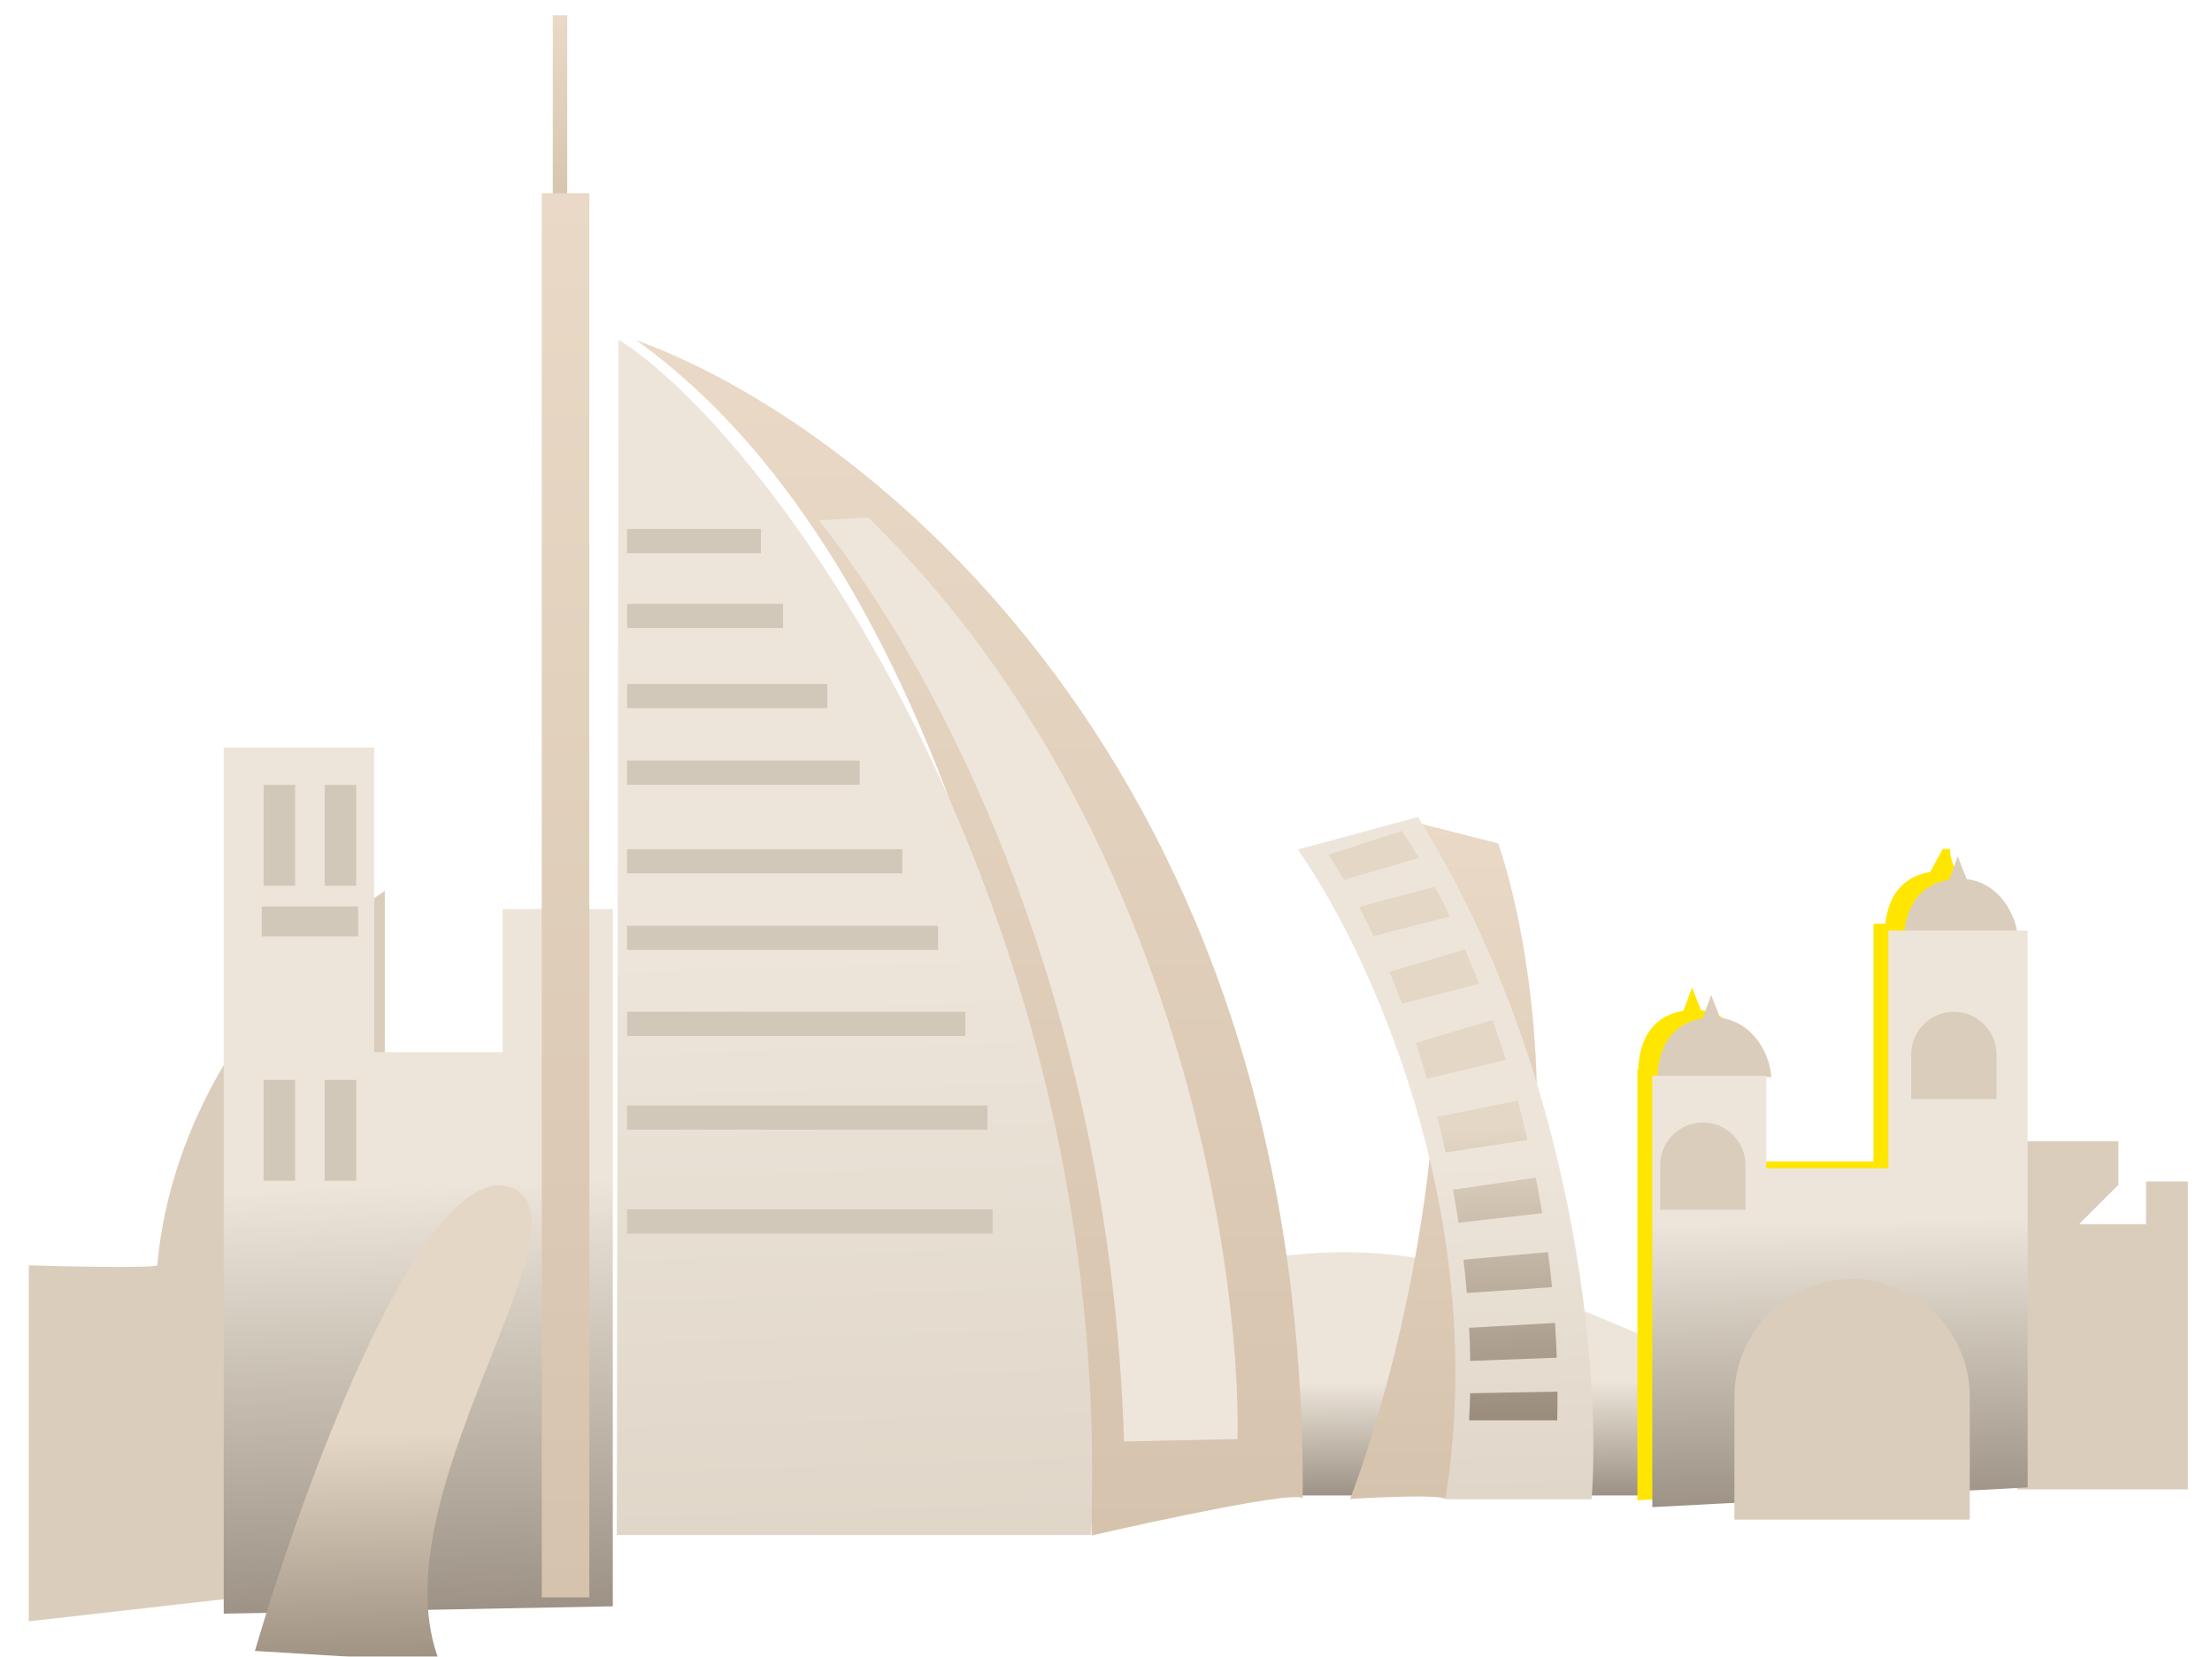 <svg width="538" height="403" viewBox="0 0 538 403" fill="none" xmlns="http://www.w3.org/2000/svg">
<g filter="url(#filter0_d_246_15153)">
<path d="M93.597 216.732V384.57L7 394.391V307.793C16.82 308.091 36.818 308.507 38.246 307.793C42.532 260.655 76.933 227.445 93.597 216.732Z" fill="#DBCDBC"/>
</g>
<g filter="url(#filter1_dd_246_15153)">
<path d="M57.292 179.236V389.927L151.925 388.142V218.518H125.142V253.335H93.895V179.236H57.292Z" fill="url(#paint0_linear_246_15153)"/>
</g>
<g filter="url(#filter2_i_246_15153)">
<path d="M123.547 287.588C102.306 277.24 72.489 358.163 60.235 399.917C74.985 400.825 104.621 402.64 105.166 402.64C89.508 363.155 141.928 297.8 123.547 287.588Z" fill="url(#paint1_linear_246_15153)"/>
</g>
<g filter="url(#filter3_i_246_15153)">
<path d="M63.827 190.932H71.499V215.463H63.827V190.932Z" fill="#D2C8BA"/>
</g>
<g filter="url(#filter4_i_246_15153)">
<path d="M63.827 262.691H71.499V287.222H63.827V262.691Z" fill="#D2C8BA"/>
</g>
<g filter="url(#filter5_i_246_15153)">
<path d="M78.689 190.932H86.361V215.463H78.689V190.932Z" fill="#D2C8BA"/>
</g>
<g filter="url(#filter6_i_246_15153)">
<path d="M78.689 262.691H86.361V287.222H78.689V262.691Z" fill="#D2C8BA"/>
</g>
<g filter="url(#filter7_i_246_15153)">
<rect x="63.384" y="220.507" width="23.454" height="7.271" fill="#D2C8BA"/>
</g>
<g filter="url(#filter8_dd_246_15153)">
<path d="M517.102 274.842H491.458L492.475 359.509H533.995V284.611H523.818V294.991H507.536L517.102 285.425V274.842Z" fill="#DBCDBC"/>
</g>
<g filter="url(#filter9_d_246_15153)">
<path d="M411.209 333.738C360.023 312.497 339.553 300.174 292.088 310.147L292.088 365.823H416.673L411.209 333.738Z" fill="url(#paint2_linear_246_15153)"/>
</g>
<path fill-rule="evenodd" clip-rule="evenodd" d="M485.575 224.679C484.798 223.254 483.299 221.528 481.641 219.62C478.217 215.677 474.117 210.957 474.316 206.5L472.493 206.5L469.456 212.112C461.31 213.495 459.037 219.877 458.566 224.679H455.673V282.508H425.96V260.147C426.073 260.155 426.137 260.164 426.147 260.174C426.147 256.202 422.753 246.855 413.703 245.728L411.537 240.17L409.469 245.851C400.376 247.395 398.6 255.167 398.481 260.018H398.248V364.94L489.54 360.146V224.679H485.575Z" fill="#FFE600"/>
<g filter="url(#filter10_d_246_15153)">
<path d="M488.921 226.435C488.741 226.255 470.4 226.36 461.252 226.435C461.337 221.595 463.053 213.672 472.243 212.112L474.311 206.431L476.477 211.989C485.527 213.117 488.921 222.463 488.921 226.435Z" fill="#DBCDBC"/>
</g>
<g filter="url(#filter11_d_246_15153)">
<path d="M428.934 260.175C428.754 259.995 410.413 260.099 401.265 260.174C401.349 255.335 403.065 247.412 412.255 245.852L414.324 240.171L416.49 245.728C425.54 246.856 428.934 256.203 428.934 260.175Z" fill="#DBCDBC"/>
</g>
<g filter="url(#filter12_d_246_15153)">
<path d="M401.036 260.019V364.941L492.329 360.146V224.68H458.462V282.509H428.749V260.019H401.036Z" fill="url(#paint3_linear_246_15153)"/>
</g>
<g filter="url(#filter13_ii_246_15153)">
<path d="M421.842 334.191C421.842 318.384 434.656 305.57 450.463 305.57C466.27 305.57 479.084 318.384 479.084 334.191V364.072H421.842V334.191Z" fill="#DBCDBC"/>
</g>
<g filter="url(#filter14_ii_246_15153)">
<path d="M464.837 250.923C464.837 245.193 469.482 240.548 475.212 240.548C480.942 240.548 485.587 245.193 485.587 250.923V261.755H464.837V250.923Z" fill="#DBCDBC"/>
</g>
<g filter="url(#filter15_ii_246_15153)">
<path d="M403.798 277.861C403.798 272.131 408.443 267.486 414.173 267.486C419.903 267.486 424.548 272.131 424.548 277.861V288.692H403.798V277.861Z" fill="#DBCDBC"/>
</g>
<g filter="url(#filter16_d_246_15153)">
<path d="M307.558 360.811C308.584 182.291 199.901 98.577 145.431 79.035C229.132 138.836 254.192 297.788 256.259 369.789C272.931 365.941 306.532 358.759 307.558 360.811Z" fill="url(#paint4_linear_246_15153)"/>
</g>
<g filter="url(#filter17_d_246_15153)">
<path d="M260.886 370.022C266.705 217.081 182.826 102.395 145.983 79.27L145.557 370.022H260.886Z" fill="url(#paint5_linear_246_15153)"/>
</g>
<g filter="url(#filter18_d_246_15153)">
<path d="M271.537 349.711C268.112 240.398 225.578 160.974 197.335 125.654C198.662 125.534 209.303 124.945 209.303 124.945C283.074 196.809 299.927 304.34 299.132 349.123L271.537 349.711Z" fill="#EEE6DB"/>
</g>
<g filter="url(#filter19_dd_246_15153)">
<rect x="137.232" width="3.513" height="48.007" fill="url(#paint6_linear_246_15153)"/>
</g>
<g filter="url(#filter20_dd_246_15153)">
<rect x="134.556" y="43.279" width="11.565" height="341.572" fill="url(#paint7_linear_246_15153)"/>
</g>
<g filter="url(#filter21_i_246_15153)">
<rect x="151.859" y="146.897" width="37.948" height="5.886" fill="#D2C8BA"/>
</g>
<g filter="url(#filter22_i_246_15153)">
<rect x="151.859" y="128.668" width="32.562" height="5.886" fill="#D2C8BA"/>
</g>
<g filter="url(#filter23_i_246_15153)">
<rect x="151.859" y="166.37" width="48.719" height="5.886" fill="#D2C8BA"/>
</g>
<g filter="url(#filter24_i_246_15153)">
<rect x="151.859" y="185.014" width="56.591" height="5.886" fill="#D2C8BA"/>
</g>
<g filter="url(#filter25_i_246_15153)">
<rect x="151.859" y="206.557" width="66.949" height="5.886" fill="#D2C8BA"/>
</g>
<g filter="url(#filter26_i_246_15153)">
<rect x="151.859" y="225.202" width="75.65" height="5.886" fill="#D2C8BA"/>
</g>
<g filter="url(#filter27_i_246_15153)">
<rect x="151.859" y="246.118" width="82.279" height="5.886" fill="#D2C8BA"/>
</g>
<g filter="url(#filter28_i_246_15153)">
<rect x="151.859" y="268.905" width="87.664" height="5.886" fill="#D2C8BA"/>
</g>
<g filter="url(#filter29_i_246_15153)">
<rect x="151.859" y="294.177" width="88.908" height="5.886" fill="#D2C8BA"/>
</g>
<g filter="url(#filter30_dd_246_15153)">
<path d="M363.48 199.581L342.043 194.146C358.804 251.814 339.289 328.111 327.437 359.051C334.687 358.598 349.459 357.964 350.547 359.051C383.535 298.15 372.914 227.362 363.48 199.581Z" fill="url(#paint8_linear_246_15153)"/>
</g>
<g filter="url(#filter31_dd_246_15153)">
<path d="M348.941 359.504C360.204 289.558 329.681 224.952 313.012 201.393C315.458 200.862 342.273 193.531 342.273 193.531C381.395 256.363 386.73 330.36 384.507 359.504C372.899 359.504 349.534 359.504 348.941 359.504Z" fill="url(#paint9_linear_246_15153)"/>
</g>
<g filter="url(#filter32_i_246_15153)">
<path fill-rule="evenodd" clip-rule="evenodd" d="M322.668 206.983L340.481 201.201C341.721 203.006 343.122 205.202 344.637 207.768L326.444 213.093C325.208 210.979 323.949 208.941 322.668 206.983ZM330.092 219.686C331.298 221.985 332.476 224.356 333.624 226.792L352.171 221.984C350.929 219.397 349.708 216.98 348.524 214.74L330.092 219.686ZM355.85 230.042L337.471 235.472C338.526 238.003 339.549 240.59 340.537 243.226L359.29 238.364C358.149 235.46 356.998 232.684 355.85 230.042ZM362.567 247.161L343.891 252.778C344.828 255.628 345.724 258.524 346.576 261.458L365.798 256.902C364.752 253.538 363.671 250.289 362.567 247.161ZM368.672 266.783L349.094 270.755C349.815 273.617 350.493 276.506 351.127 279.418L371.08 276.338C370.318 273.073 369.513 269.887 368.672 266.783ZM373.064 285.534L352.937 288.474C353.423 291.139 353.871 293.817 354.278 296.504L374.636 294.175C374.151 291.244 373.625 288.363 373.064 285.534ZM376.039 303.65L355.482 305.491C355.796 308.188 356.068 310.888 356.295 313.589L377.017 312.18C376.732 309.297 376.405 306.453 376.039 303.65ZM377.738 320.879L356.862 322.061C356.995 324.751 357.081 327.437 357.12 330.113L378.172 329.34C378.07 326.488 377.925 323.667 377.738 320.879ZM378.341 337.594L357.094 337.981C357.047 340.187 356.965 342.384 356.848 344.569H378.288C378.336 342.226 378.353 339.901 378.341 337.594Z" fill="url(#paint10_linear_246_15153)"/>
</g>
<defs>
<filter id="filter0_d_246_15153" x="0.498" y="210.229" width="99.602" height="190.664" filterUnits="userSpaceOnUse" color-interpolation-filters="sRGB">
<feFlood flood-opacity="0" result="BackgroundImageFix"/>
<feColorMatrix in="SourceAlpha" type="matrix" values="0 0 0 0 0 0 0 0 0 0 0 0 0 0 0 0 0 0 127 0" result="hardAlpha"/>
<feOffset/>
<feGaussianBlur stdDeviation="3.251"/>
<feComposite in2="hardAlpha" operator="out"/>
<feColorMatrix type="matrix" values="0 0 0 0 0 0 0 0 0 0 0 0 0 0 0 0 0 0 0.45 0"/>
<feBlend mode="normal" in2="BackgroundImageFix" result="effect1_dropShadow_246_15153"/>
<feBlend mode="normal" in="SourceGraphic" in2="effect1_dropShadow_246_15153" result="shape"/>
</filter>
<filter id="filter1_dd_246_15153" x="53.576" y="178.121" width="102.064" height="219.237" filterUnits="userSpaceOnUse" color-interpolation-filters="sRGB">
<feFlood flood-opacity="0" result="BackgroundImageFix"/>
<feColorMatrix in="SourceAlpha" type="matrix" values="0 0 0 0 0 0 0 0 0 0 0 0 0 0 0 0 0 0 127 0" result="hardAlpha"/>
<feOffset dx="-2.88" dy="-1.115"/>
<feComposite in2="hardAlpha" operator="out"/>
<feColorMatrix type="matrix" values="0 0 0 0 0.992 0 0 0 0 1 0 0 0 0 0.549 0 0 0 1 0"/>
<feBlend mode="normal" in2="BackgroundImageFix" result="effect1_dropShadow_246_15153"/>
<feColorMatrix in="SourceAlpha" type="matrix" values="0 0 0 0 0 0 0 0 0 0 0 0 0 0 0 0 0 0 127 0" result="hardAlpha"/>
<feOffset dy="3.716"/>
<feGaussianBlur stdDeviation="1.858"/>
<feComposite in2="hardAlpha" operator="out"/>
<feColorMatrix type="matrix" values="0 0 0 0 0 0 0 0 0 0 0 0 0 0 0 0 0 0 0.25 0"/>
<feBlend mode="normal" in2="effect1_dropShadow_246_15153" result="effect2_dropShadow_246_15153"/>
<feBlend mode="normal" in="SourceGraphic" in2="effect2_dropShadow_246_15153" result="shape"/>
</filter>
<filter id="filter2_i_246_15153" x="60.235" y="286.683" width="68.112" height="116.794" filterUnits="userSpaceOnUse" color-interpolation-filters="sRGB">
<feFlood flood-opacity="0" result="BackgroundImageFix"/>
<feBlend mode="normal" in="SourceGraphic" in2="BackgroundImageFix" result="shape"/>
<feColorMatrix in="SourceAlpha" type="matrix" values="0 0 0 0 0 0 0 0 0 0 0 0 0 0 0 0 0 0 127 0" result="hardAlpha"/>
<feOffset dx="1.765" dy="1.674"/>
<feGaussianBlur stdDeviation="0.419"/>
<feComposite in2="hardAlpha" operator="arithmetic" k2="-1" k3="1"/>
<feColorMatrix type="matrix" values="0 0 0 0 0 0 0 0 0 0 0 0 0 0 0 0 0 0 0.35 0"/>
<feBlend mode="normal" in2="shape" result="effect1_innerShadow_246_15153"/>
</filter>
<filter id="filter3_i_246_15153" x="63.827" y="190.932" width="7.951" height="24.531" filterUnits="userSpaceOnUse" color-interpolation-filters="sRGB">
<feFlood flood-opacity="0" result="BackgroundImageFix"/>
<feBlend mode="normal" in="SourceGraphic" in2="BackgroundImageFix" result="shape"/>
<feColorMatrix in="SourceAlpha" type="matrix" values="0 0 0 0 0 0 0 0 0 0 0 0 0 0 0 0 0 0 127 0" result="hardAlpha"/>
<feOffset dx="0.279"/>
<feGaussianBlur stdDeviation="0.464"/>
<feComposite in2="hardAlpha" operator="arithmetic" k2="-1" k3="1"/>
<feColorMatrix type="matrix" values="0 0 0 0 0 0 0 0 0 0 0 0 0 0 0 0 0 0 0.63 0"/>
<feBlend mode="normal" in2="shape" result="effect1_innerShadow_246_15153"/>
</filter>
<filter id="filter4_i_246_15153" x="63.827" y="262.691" width="7.951" height="24.531" filterUnits="userSpaceOnUse" color-interpolation-filters="sRGB">
<feFlood flood-opacity="0" result="BackgroundImageFix"/>
<feBlend mode="normal" in="SourceGraphic" in2="BackgroundImageFix" result="shape"/>
<feColorMatrix in="SourceAlpha" type="matrix" values="0 0 0 0 0 0 0 0 0 0 0 0 0 0 0 0 0 0 127 0" result="hardAlpha"/>
<feOffset dx="0.279"/>
<feGaussianBlur stdDeviation="0.464"/>
<feComposite in2="hardAlpha" operator="arithmetic" k2="-1" k3="1"/>
<feColorMatrix type="matrix" values="0 0 0 0 0 0 0 0 0 0 0 0 0 0 0 0 0 0 0.63 0"/>
<feBlend mode="normal" in2="shape" result="effect1_innerShadow_246_15153"/>
</filter>
<filter id="filter5_i_246_15153" x="78.689" y="190.932" width="7.951" height="24.531" filterUnits="userSpaceOnUse" color-interpolation-filters="sRGB">
<feFlood flood-opacity="0" result="BackgroundImageFix"/>
<feBlend mode="normal" in="SourceGraphic" in2="BackgroundImageFix" result="shape"/>
<feColorMatrix in="SourceAlpha" type="matrix" values="0 0 0 0 0 0 0 0 0 0 0 0 0 0 0 0 0 0 127 0" result="hardAlpha"/>
<feOffset dx="0.279"/>
<feGaussianBlur stdDeviation="0.464"/>
<feComposite in2="hardAlpha" operator="arithmetic" k2="-1" k3="1"/>
<feColorMatrix type="matrix" values="0 0 0 0 0 0 0 0 0 0 0 0 0 0 0 0 0 0 0.63 0"/>
<feBlend mode="normal" in2="shape" result="effect1_innerShadow_246_15153"/>
</filter>
<filter id="filter6_i_246_15153" x="78.689" y="262.691" width="7.951" height="24.531" filterUnits="userSpaceOnUse" color-interpolation-filters="sRGB">
<feFlood flood-opacity="0" result="BackgroundImageFix"/>
<feBlend mode="normal" in="SourceGraphic" in2="BackgroundImageFix" result="shape"/>
<feColorMatrix in="SourceAlpha" type="matrix" values="0 0 0 0 0 0 0 0 0 0 0 0 0 0 0 0 0 0 127 0" result="hardAlpha"/>
<feOffset dx="0.279"/>
<feGaussianBlur stdDeviation="0.464"/>
<feComposite in2="hardAlpha" operator="arithmetic" k2="-1" k3="1"/>
<feColorMatrix type="matrix" values="0 0 0 0 0 0 0 0 0 0 0 0 0 0 0 0 0 0 0.63 0"/>
<feBlend mode="normal" in2="shape" result="effect1_innerShadow_246_15153"/>
</filter>
<filter id="filter7_i_246_15153" x="63.384" y="220.507" width="23.733" height="7.271" filterUnits="userSpaceOnUse" color-interpolation-filters="sRGB">
<feFlood flood-opacity="0" result="BackgroundImageFix"/>
<feBlend mode="normal" in="SourceGraphic" in2="BackgroundImageFix" result="shape"/>
<feColorMatrix in="SourceAlpha" type="matrix" values="0 0 0 0 0 0 0 0 0 0 0 0 0 0 0 0 0 0 127 0" result="hardAlpha"/>
<feOffset dx="0.279"/>
<feGaussianBlur stdDeviation="0.464"/>
<feComposite in2="hardAlpha" operator="arithmetic" k2="-1" k3="1"/>
<feColorMatrix type="matrix" values="0 0 0 0 0 0 0 0 0 0 0 0 0 0 0 0 0 0 0.63 0"/>
<feBlend mode="normal" in2="shape" result="effect1_innerShadow_246_15153"/>
</filter>
<filter id="filter8_dd_246_15153" x="487.742" y="273.913" width="49.968" height="93.027" filterUnits="userSpaceOnUse" color-interpolation-filters="sRGB">
<feFlood flood-opacity="0" result="BackgroundImageFix"/>
<feColorMatrix in="SourceAlpha" type="matrix" values="0 0 0 0 0 0 0 0 0 0 0 0 0 0 0 0 0 0 127 0" result="hardAlpha"/>
<feOffset dx="-1.858" dy="-0.929"/>
<feComposite in2="hardAlpha" operator="out"/>
<feColorMatrix type="matrix" values="0 0 0 0 0.992 0 0 0 0 1 0 0 0 0 0.549 0 0 0 1 0"/>
<feBlend mode="normal" in2="BackgroundImageFix" result="effect1_dropShadow_246_15153"/>
<feColorMatrix in="SourceAlpha" type="matrix" values="0 0 0 0 0 0 0 0 0 0 0 0 0 0 0 0 0 0 127 0" result="hardAlpha"/>
<feOffset dy="3.716"/>
<feGaussianBlur stdDeviation="1.858"/>
<feComposite in2="hardAlpha" operator="out"/>
<feColorMatrix type="matrix" values="0 0 0 0 0 0 0 0 0 0 0 0 0 0 0 0 0 0 0.25 0"/>
<feBlend mode="normal" in2="effect1_dropShadow_246_15153" result="effect2_dropShadow_246_15153"/>
<feBlend mode="normal" in="SourceGraphic" in2="effect2_dropShadow_246_15153" result="shape"/>
</filter>
<filter id="filter9_d_246_15153" x="291.159" y="299.11" width="135.546" height="70.149" filterUnits="userSpaceOnUse" color-interpolation-filters="sRGB">
<feFlood flood-opacity="0" result="BackgroundImageFix"/>
<feColorMatrix in="SourceAlpha" type="matrix" values="0 0 0 0 0 0 0 0 0 0 0 0 0 0 0 0 0 0 127 0" result="hardAlpha"/>
<feOffset dx="4.552" dy="-2.044"/>
<feGaussianBlur stdDeviation="2.74"/>
<feComposite in2="hardAlpha" operator="out"/>
<feColorMatrix type="matrix" values="0 0 0 0 0 0 0 0 0 0 0 0 0 0 0 0 0 0 0.3 0"/>
<feBlend mode="normal" in2="BackgroundImageFix" result="effect1_dropShadow_246_15153"/>
<feBlend mode="normal" in="SourceGraphic" in2="effect1_dropShadow_246_15153" result="shape"/>
</filter>
<filter id="filter10_d_246_15153" x="455.679" y="200.858" width="42.531" height="34.866" filterUnits="userSpaceOnUse" color-interpolation-filters="sRGB">
<feFlood flood-opacity="0" result="BackgroundImageFix"/>
<feColorMatrix in="SourceAlpha" type="matrix" values="0 0 0 0 0 0 0 0 0 0 0 0 0 0 0 0 0 0 127 0" result="hardAlpha"/>
<feOffset dx="1.858" dy="1.858"/>
<feGaussianBlur stdDeviation="3.716"/>
<feComposite in2="hardAlpha" operator="out"/>
<feColorMatrix type="matrix" values="0 0 0 0 0 0 0 0 0 0 0 0 0 0 0 0 0 0 0.75 0"/>
<feBlend mode="normal" in2="BackgroundImageFix" result="effect1_dropShadow_246_15153"/>
<feBlend mode="normal" in="SourceGraphic" in2="effect1_dropShadow_246_15153" result="shape"/>
</filter>
<filter id="filter11_d_246_15153" x="395.692" y="234.597" width="42.531" height="34.866" filterUnits="userSpaceOnUse" color-interpolation-filters="sRGB">
<feFlood flood-opacity="0" result="BackgroundImageFix"/>
<feColorMatrix in="SourceAlpha" type="matrix" values="0 0 0 0 0 0 0 0 0 0 0 0 0 0 0 0 0 0 127 0" result="hardAlpha"/>
<feOffset dx="1.858" dy="1.858"/>
<feGaussianBlur stdDeviation="3.716"/>
<feComposite in2="hardAlpha" operator="out"/>
<feColorMatrix type="matrix" values="0 0 0 0 0 0 0 0 0 0 0 0 0 0 0 0 0 0 0.75 0"/>
<feBlend mode="normal" in2="BackgroundImageFix" result="effect1_dropShadow_246_15153"/>
<feBlend mode="normal" in="SourceGraphic" in2="effect1_dropShadow_246_15153" result="shape"/>
</filter>
<filter id="filter12_d_246_15153" x="394.442" y="218.923" width="106.154" height="155.123" filterUnits="userSpaceOnUse" color-interpolation-filters="sRGB">
<feFlood flood-opacity="0" result="BackgroundImageFix"/>
<feColorMatrix in="SourceAlpha" type="matrix" values="0 0 0 0 0 0 0 0 0 0 0 0 0 0 0 0 0 0 127 0" result="hardAlpha"/>
<feOffset dx="0.837" dy="1.674"/>
<feGaussianBlur stdDeviation="3.716"/>
<feComposite in2="hardAlpha" operator="out"/>
<feColorMatrix type="matrix" values="0 0 0 0 0 0 0 0 0 0 0 0 0 0 0 0 0 0 0.8 0"/>
<feBlend mode="normal" in2="BackgroundImageFix" result="effect1_dropShadow_246_15153"/>
<feBlend mode="normal" in="SourceGraphic" in2="effect1_dropShadow_246_15153" result="shape"/>
</filter>
<filter id="filter13_ii_246_15153" x="421.842" y="305.57" width="59.1" height="62.218" filterUnits="userSpaceOnUse" color-interpolation-filters="sRGB">
<feFlood flood-opacity="0" result="BackgroundImageFix"/>
<feBlend mode="normal" in="SourceGraphic" in2="BackgroundImageFix" result="shape"/>
<feColorMatrix in="SourceAlpha" type="matrix" values="0 0 0 0 0 0 0 0 0 0 0 0 0 0 0 0 0 0 127 0" result="hardAlpha"/>
<feOffset dx="-1.858" dy="1.858"/>
<feComposite in2="hardAlpha" operator="arithmetic" k2="-1" k3="1"/>
<feColorMatrix type="matrix" values="0 0 0 0 0.992 0 0 0 0 1 0 0 0 0 0.549 0 0 0 1 0"/>
<feBlend mode="normal" in2="shape" result="effect1_innerShadow_246_15153"/>
<feColorMatrix in="SourceAlpha" type="matrix" values="0 0 0 0 0 0 0 0 0 0 0 0 0 0 0 0 0 0 127 0" result="hardAlpha"/>
<feOffset dx="1.858" dy="3.716"/>
<feGaussianBlur stdDeviation="1.858"/>
<feComposite in2="hardAlpha" operator="arithmetic" k2="-1" k3="1"/>
<feColorMatrix type="matrix" values="0 0 0 0 0 0 0 0 0 0 0 0 0 0 0 0 0 0 0.45 0"/>
<feBlend mode="normal" in2="effect1_innerShadow_246_15153" result="effect2_innerShadow_246_15153"/>
</filter>
<filter id="filter14_ii_246_15153" x="464.837" y="240.548" width="22.608" height="24.922" filterUnits="userSpaceOnUse" color-interpolation-filters="sRGB">
<feFlood flood-opacity="0" result="BackgroundImageFix"/>
<feBlend mode="normal" in="SourceGraphic" in2="BackgroundImageFix" result="shape"/>
<feColorMatrix in="SourceAlpha" type="matrix" values="0 0 0 0 0 0 0 0 0 0 0 0 0 0 0 0 0 0 127 0" result="hardAlpha"/>
<feOffset dx="-1.858" dy="1.858"/>
<feComposite in2="hardAlpha" operator="arithmetic" k2="-1" k3="1"/>
<feColorMatrix type="matrix" values="0 0 0 0 0.992 0 0 0 0 1 0 0 0 0 0.549 0 0 0 1 0"/>
<feBlend mode="normal" in2="shape" result="effect1_innerShadow_246_15153"/>
<feColorMatrix in="SourceAlpha" type="matrix" values="0 0 0 0 0 0 0 0 0 0 0 0 0 0 0 0 0 0 127 0" result="hardAlpha"/>
<feOffset dx="1.858" dy="3.716"/>
<feGaussianBlur stdDeviation="1.858"/>
<feComposite in2="hardAlpha" operator="arithmetic" k2="-1" k3="1"/>
<feColorMatrix type="matrix" values="0 0 0 0 0 0 0 0 0 0 0 0 0 0 0 0 0 0 0.45 0"/>
<feBlend mode="normal" in2="effect1_innerShadow_246_15153" result="effect2_innerShadow_246_15153"/>
</filter>
<filter id="filter15_ii_246_15153" x="403.798" y="267.486" width="22.608" height="24.922" filterUnits="userSpaceOnUse" color-interpolation-filters="sRGB">
<feFlood flood-opacity="0" result="BackgroundImageFix"/>
<feBlend mode="normal" in="SourceGraphic" in2="BackgroundImageFix" result="shape"/>
<feColorMatrix in="SourceAlpha" type="matrix" values="0 0 0 0 0 0 0 0 0 0 0 0 0 0 0 0 0 0 127 0" result="hardAlpha"/>
<feOffset dx="-1.858" dy="1.858"/>
<feComposite in2="hardAlpha" operator="arithmetic" k2="-1" k3="1"/>
<feColorMatrix type="matrix" values="0 0 0 0 0.992 0 0 0 0 1 0 0 0 0 0.549 0 0 0 1 0"/>
<feBlend mode="normal" in2="shape" result="effect1_innerShadow_246_15153"/>
<feColorMatrix in="SourceAlpha" type="matrix" values="0 0 0 0 0 0 0 0 0 0 0 0 0 0 0 0 0 0 127 0" result="hardAlpha"/>
<feOffset dx="1.858" dy="3.716"/>
<feGaussianBlur stdDeviation="1.858"/>
<feComposite in2="hardAlpha" operator="arithmetic" k2="-1" k3="1"/>
<feColorMatrix type="matrix" values="0 0 0 0 0 0 0 0 0 0 0 0 0 0 0 0 0 0 0.45 0"/>
<feBlend mode="normal" in2="effect1_innerShadow_246_15153" result="effect2_innerShadow_246_15153"/>
</filter>
<filter id="filter16_d_246_15153" x="145.431" y="73.462" width="180.712" height="309.331" filterUnits="userSpaceOnUse" color-interpolation-filters="sRGB">
<feFlood flood-opacity="0" result="BackgroundImageFix"/>
<feColorMatrix in="SourceAlpha" type="matrix" values="0 0 0 0 0 0 0 0 0 0 0 0 0 0 0 0 0 0 127 0" result="hardAlpha"/>
<feOffset dx="9.289" dy="3.716"/>
<feGaussianBlur stdDeviation="4.644"/>
<feComposite in2="hardAlpha" operator="out"/>
<feColorMatrix type="matrix" values="0 0 0 0 0 0 0 0 0 0 0 0 0 0 0 0 0 0 0.5 0"/>
<feBlend mode="normal" in2="BackgroundImageFix" result="effect1_dropShadow_246_15153"/>
<feBlend mode="normal" in="SourceGraphic" in2="effect1_dropShadow_246_15153" result="shape"/>
</filter>
<filter id="filter17_d_246_15153" x="145.557" y="79.27" width="121.75" height="295.774" filterUnits="userSpaceOnUse" color-interpolation-filters="sRGB">
<feFlood flood-opacity="0" result="BackgroundImageFix"/>
<feColorMatrix in="SourceAlpha" type="matrix" values="0 0 0 0 0 0 0 0 0 0 0 0 0 0 0 0 0 0 127 0" result="hardAlpha"/>
<feOffset dx="4.459" dy="3.348"/>
<feGaussianBlur stdDeviation="0.837"/>
<feComposite in2="hardAlpha" operator="out"/>
<feColorMatrix type="matrix" values="0 0 0 0 0.382 0 0 0 0 0.342 0 0 0 0 0.287 0 0 0 0.7 0"/>
<feBlend mode="normal" in2="BackgroundImageFix" result="effect1_dropShadow_246_15153"/>
<feBlend mode="normal" in="SourceGraphic" in2="effect1_dropShadow_246_15153" result="shape"/>
</filter>
<filter id="filter18_d_246_15153" x="197.335" y="124.017" width="105.539" height="228.481" filterUnits="userSpaceOnUse" color-interpolation-filters="sRGB">
<feFlood flood-opacity="0" result="BackgroundImageFix"/>
<feColorMatrix in="SourceAlpha" type="matrix" values="0 0 0 0 0 0 0 0 0 0 0 0 0 0 0 0 0 0 127 0" result="hardAlpha"/>
<feOffset dx="1.858" dy="0.929"/>
<feGaussianBlur stdDeviation="0.929"/>
<feColorMatrix type="matrix" values="0 0 0 0 0 0 0 0 0 0 0 0 0 0 0 0 0 0 0.21 0"/>
<feBlend mode="normal" in2="BackgroundImageFix" result="effect1_dropShadow_246_15153"/>
<feBlend mode="normal" in="SourceGraphic" in2="effect1_dropShadow_246_15153" result="shape"/>
</filter>
<filter id="filter19_dd_246_15153" x="133.516" y="0" width="10.944" height="55.438" filterUnits="userSpaceOnUse" color-interpolation-filters="sRGB">
<feFlood flood-opacity="0" result="BackgroundImageFix"/>
<feColorMatrix in="SourceAlpha" type="matrix" values="0 0 0 0 0 0 0 0 0 0 0 0 0 0 0 0 0 0 127 0" result="hardAlpha"/>
<feOffset dx="-2.787"/>
<feComposite in2="hardAlpha" operator="out"/>
<feColorMatrix type="matrix" values="0 0 0 0 0.992 0 0 0 0 1 0 0 0 0 0.549 0 0 0 1 0"/>
<feBlend mode="normal" in2="BackgroundImageFix" result="effect1_dropShadow_246_15153"/>
<feColorMatrix in="SourceAlpha" type="matrix" values="0 0 0 0 0 0 0 0 0 0 0 0 0 0 0 0 0 0 127 0" result="hardAlpha"/>
<feOffset dy="3.716"/>
<feGaussianBlur stdDeviation="1.858"/>
<feComposite in2="hardAlpha" operator="out"/>
<feColorMatrix type="matrix" values="0 0 0 0 0 0 0 0 0 0 0 0 0 0 0 0 0 0 0.43 0"/>
<feBlend mode="normal" in2="effect1_dropShadow_246_15153" result="effect2_dropShadow_246_15153"/>
<feBlend mode="normal" in="SourceGraphic" in2="effect2_dropShadow_246_15153" result="shape"/>
</filter>
<filter id="filter20_dd_246_15153" x="130.841" y="43.279" width="18.996" height="349.004" filterUnits="userSpaceOnUse" color-interpolation-filters="sRGB">
<feFlood flood-opacity="0" result="BackgroundImageFix"/>
<feColorMatrix in="SourceAlpha" type="matrix" values="0 0 0 0 0 0 0 0 0 0 0 0 0 0 0 0 0 0 127 0" result="hardAlpha"/>
<feOffset dx="-2.787"/>
<feComposite in2="hardAlpha" operator="out"/>
<feColorMatrix type="matrix" values="0 0 0 0 0.992 0 0 0 0 1 0 0 0 0 0.549 0 0 0 1 0"/>
<feBlend mode="normal" in2="BackgroundImageFix" result="effect1_dropShadow_246_15153"/>
<feColorMatrix in="SourceAlpha" type="matrix" values="0 0 0 0 0 0 0 0 0 0 0 0 0 0 0 0 0 0 127 0" result="hardAlpha"/>
<feOffset dy="3.716"/>
<feGaussianBlur stdDeviation="1.858"/>
<feComposite in2="hardAlpha" operator="out"/>
<feColorMatrix type="matrix" values="0 0 0 0 0 0 0 0 0 0 0 0 0 0 0 0 0 0 0.43 0"/>
<feBlend mode="normal" in2="effect1_dropShadow_246_15153" result="effect2_dropShadow_246_15153"/>
<feBlend mode="normal" in="SourceGraphic" in2="effect2_dropShadow_246_15153" result="shape"/>
</filter>
<filter id="filter21_i_246_15153" x="151.859" y="146.897" width="38.599" height="5.886" filterUnits="userSpaceOnUse" color-interpolation-filters="sRGB">
<feFlood flood-opacity="0" result="BackgroundImageFix"/>
<feBlend mode="normal" in="SourceGraphic" in2="BackgroundImageFix" result="shape"/>
<feColorMatrix in="SourceAlpha" type="matrix" values="0 0 0 0 0 0 0 0 0 0 0 0 0 0 0 0 0 0 127 0" result="hardAlpha"/>
<feOffset dx="0.65"/>
<feGaussianBlur stdDeviation="0.464"/>
<feComposite in2="hardAlpha" operator="arithmetic" k2="-1" k3="1"/>
<feColorMatrix type="matrix" values="0 0 0 0 0 0 0 0 0 0 0 0 0 0 0 0 0 0 0.63 0"/>
<feBlend mode="normal" in2="shape" result="effect1_innerShadow_246_15153"/>
</filter>
<filter id="filter22_i_246_15153" x="151.859" y="128.668" width="33.212" height="5.886" filterUnits="userSpaceOnUse" color-interpolation-filters="sRGB">
<feFlood flood-opacity="0" result="BackgroundImageFix"/>
<feBlend mode="normal" in="SourceGraphic" in2="BackgroundImageFix" result="shape"/>
<feColorMatrix in="SourceAlpha" type="matrix" values="0 0 0 0 0 0 0 0 0 0 0 0 0 0 0 0 0 0 127 0" result="hardAlpha"/>
<feOffset dx="0.65"/>
<feGaussianBlur stdDeviation="0.464"/>
<feComposite in2="hardAlpha" operator="arithmetic" k2="-1" k3="1"/>
<feColorMatrix type="matrix" values="0 0 0 0 0 0 0 0 0 0 0 0 0 0 0 0 0 0 0.63 0"/>
<feBlend mode="normal" in2="shape" result="effect1_innerShadow_246_15153"/>
</filter>
<filter id="filter23_i_246_15153" x="151.859" y="166.37" width="49.37" height="5.886" filterUnits="userSpaceOnUse" color-interpolation-filters="sRGB">
<feFlood flood-opacity="0" result="BackgroundImageFix"/>
<feBlend mode="normal" in="SourceGraphic" in2="BackgroundImageFix" result="shape"/>
<feColorMatrix in="SourceAlpha" type="matrix" values="0 0 0 0 0 0 0 0 0 0 0 0 0 0 0 0 0 0 127 0" result="hardAlpha"/>
<feOffset dx="0.65"/>
<feGaussianBlur stdDeviation="0.464"/>
<feComposite in2="hardAlpha" operator="arithmetic" k2="-1" k3="1"/>
<feColorMatrix type="matrix" values="0 0 0 0 0 0 0 0 0 0 0 0 0 0 0 0 0 0 0.63 0"/>
<feBlend mode="normal" in2="shape" result="effect1_innerShadow_246_15153"/>
</filter>
<filter id="filter24_i_246_15153" x="151.859" y="185.014" width="57.242" height="5.886" filterUnits="userSpaceOnUse" color-interpolation-filters="sRGB">
<feFlood flood-opacity="0" result="BackgroundImageFix"/>
<feBlend mode="normal" in="SourceGraphic" in2="BackgroundImageFix" result="shape"/>
<feColorMatrix in="SourceAlpha" type="matrix" values="0 0 0 0 0 0 0 0 0 0 0 0 0 0 0 0 0 0 127 0" result="hardAlpha"/>
<feOffset dx="0.65"/>
<feGaussianBlur stdDeviation="0.464"/>
<feComposite in2="hardAlpha" operator="arithmetic" k2="-1" k3="1"/>
<feColorMatrix type="matrix" values="0 0 0 0 0 0 0 0 0 0 0 0 0 0 0 0 0 0 0.63 0"/>
<feBlend mode="normal" in2="shape" result="effect1_innerShadow_246_15153"/>
</filter>
<filter id="filter25_i_246_15153" x="151.859" y="206.557" width="67.599" height="5.886" filterUnits="userSpaceOnUse" color-interpolation-filters="sRGB">
<feFlood flood-opacity="0" result="BackgroundImageFix"/>
<feBlend mode="normal" in="SourceGraphic" in2="BackgroundImageFix" result="shape"/>
<feColorMatrix in="SourceAlpha" type="matrix" values="0 0 0 0 0 0 0 0 0 0 0 0 0 0 0 0 0 0 127 0" result="hardAlpha"/>
<feOffset dx="0.65"/>
<feGaussianBlur stdDeviation="0.464"/>
<feComposite in2="hardAlpha" operator="arithmetic" k2="-1" k3="1"/>
<feColorMatrix type="matrix" values="0 0 0 0 0 0 0 0 0 0 0 0 0 0 0 0 0 0 0.63 0"/>
<feBlend mode="normal" in2="shape" result="effect1_innerShadow_246_15153"/>
</filter>
<filter id="filter26_i_246_15153" x="151.859" y="225.202" width="76.3" height="5.886" filterUnits="userSpaceOnUse" color-interpolation-filters="sRGB">
<feFlood flood-opacity="0" result="BackgroundImageFix"/>
<feBlend mode="normal" in="SourceGraphic" in2="BackgroundImageFix" result="shape"/>
<feColorMatrix in="SourceAlpha" type="matrix" values="0 0 0 0 0 0 0 0 0 0 0 0 0 0 0 0 0 0 127 0" result="hardAlpha"/>
<feOffset dx="0.65"/>
<feGaussianBlur stdDeviation="0.464"/>
<feComposite in2="hardAlpha" operator="arithmetic" k2="-1" k3="1"/>
<feColorMatrix type="matrix" values="0 0 0 0 0 0 0 0 0 0 0 0 0 0 0 0 0 0 0.63 0"/>
<feBlend mode="normal" in2="shape" result="effect1_innerShadow_246_15153"/>
</filter>
<filter id="filter27_i_246_15153" x="151.859" y="246.118" width="82.929" height="5.886" filterUnits="userSpaceOnUse" color-interpolation-filters="sRGB">
<feFlood flood-opacity="0" result="BackgroundImageFix"/>
<feBlend mode="normal" in="SourceGraphic" in2="BackgroundImageFix" result="shape"/>
<feColorMatrix in="SourceAlpha" type="matrix" values="0 0 0 0 0 0 0 0 0 0 0 0 0 0 0 0 0 0 127 0" result="hardAlpha"/>
<feOffset dx="0.65"/>
<feGaussianBlur stdDeviation="0.464"/>
<feComposite in2="hardAlpha" operator="arithmetic" k2="-1" k3="1"/>
<feColorMatrix type="matrix" values="0 0 0 0 0 0 0 0 0 0 0 0 0 0 0 0 0 0 0.63 0"/>
<feBlend mode="normal" in2="shape" result="effect1_innerShadow_246_15153"/>
</filter>
<filter id="filter28_i_246_15153" x="151.859" y="268.905" width="88.314" height="5.886" filterUnits="userSpaceOnUse" color-interpolation-filters="sRGB">
<feFlood flood-opacity="0" result="BackgroundImageFix"/>
<feBlend mode="normal" in="SourceGraphic" in2="BackgroundImageFix" result="shape"/>
<feColorMatrix in="SourceAlpha" type="matrix" values="0 0 0 0 0 0 0 0 0 0 0 0 0 0 0 0 0 0 127 0" result="hardAlpha"/>
<feOffset dx="0.65"/>
<feGaussianBlur stdDeviation="0.464"/>
<feComposite in2="hardAlpha" operator="arithmetic" k2="-1" k3="1"/>
<feColorMatrix type="matrix" values="0 0 0 0 0 0 0 0 0 0 0 0 0 0 0 0 0 0 0.63 0"/>
<feBlend mode="normal" in2="shape" result="effect1_innerShadow_246_15153"/>
</filter>
<filter id="filter29_i_246_15153" x="151.859" y="294.177" width="89.558" height="5.886" filterUnits="userSpaceOnUse" color-interpolation-filters="sRGB">
<feFlood flood-opacity="0" result="BackgroundImageFix"/>
<feBlend mode="normal" in="SourceGraphic" in2="BackgroundImageFix" result="shape"/>
<feColorMatrix in="SourceAlpha" type="matrix" values="0 0 0 0 0 0 0 0 0 0 0 0 0 0 0 0 0 0 127 0" result="hardAlpha"/>
<feOffset dx="0.65"/>
<feGaussianBlur stdDeviation="0.464"/>
<feComposite in2="hardAlpha" operator="arithmetic" k2="-1" k3="1"/>
<feColorMatrix type="matrix" values="0 0 0 0 0 0 0 0 0 0 0 0 0 0 0 0 0 0 0.63 0"/>
<feBlend mode="normal" in2="shape" result="effect1_innerShadow_246_15153"/>
</filter>
<filter id="filter30_dd_246_15153" x="320.935" y="187.644" width="65.932" height="185.341" filterUnits="userSpaceOnUse" color-interpolation-filters="sRGB">
<feFlood flood-opacity="0" result="BackgroundImageFix"/>
<feColorMatrix in="SourceAlpha" type="matrix" values="0 0 0 0 0 0 0 0 0 0 0 0 0 0 0 0 0 0 127 0" result="hardAlpha"/>
<feOffset dx="-2.787" dy="1.858"/>
<feComposite in2="hardAlpha" operator="out"/>
<feColorMatrix type="matrix" values="0 0 0 0 0.992 0 0 0 0 1 0 0 0 0 0.549 0 0 0 1 0"/>
<feBlend mode="normal" in2="BackgroundImageFix" result="effect1_dropShadow_246_15153"/>
<feColorMatrix in="SourceAlpha" type="matrix" values="0 0 0 0 0 0 0 0 0 0 0 0 0 0 0 0 0 0 127 0" result="hardAlpha"/>
<feOffset dx="3.716" dy="3.716"/>
<feGaussianBlur stdDeviation="5.109"/>
<feComposite in2="hardAlpha" operator="out"/>
<feColorMatrix type="matrix" values="0 0 0 0 0 0 0 0 0 0 0 0 0 0 0 0 0 0 0.65 0"/>
<feBlend mode="normal" in2="effect1_dropShadow_246_15153" result="effect2_dropShadow_246_15153"/>
<feBlend mode="normal" in="SourceGraphic" in2="effect2_dropShadow_246_15153" result="shape"/>
</filter>
<filter id="filter31_dd_246_15153" x="310.968" y="192.602" width="83.256" height="175.262" filterUnits="userSpaceOnUse" color-interpolation-filters="sRGB">
<feFlood flood-opacity="0" result="BackgroundImageFix"/>
<feColorMatrix in="SourceAlpha" type="matrix" values="0 0 0 0 0 0 0 0 0 0 0 0 0 0 0 0 0 0 127 0" result="hardAlpha"/>
<feOffset dx="-2.044" dy="1.486"/>
<feComposite in2="hardAlpha" operator="out"/>
<feColorMatrix type="matrix" values="0 0 0 0 0.992 0 0 0 0 1 0 0 0 0 0.549 0 0 0 1 0"/>
<feBlend mode="normal" in2="BackgroundImageFix" result="effect1_dropShadow_246_15153"/>
<feColorMatrix in="SourceAlpha" type="matrix" values="0 0 0 0 0 0 0 0 0 0 0 0 0 0 0 0 0 0 127 0" result="hardAlpha"/>
<feOffset dx="4.644" dy="3.716"/>
<feGaussianBlur stdDeviation="2.322"/>
<feComposite in2="hardAlpha" operator="out"/>
<feColorMatrix type="matrix" values="0 0 0 0 0 0 0 0 0 0 0 0 0 0 0 0 0 0 0.3 0"/>
<feBlend mode="normal" in2="effect1_dropShadow_246_15153" result="effect2_dropShadow_246_15153"/>
<feBlend mode="normal" in="SourceGraphic" in2="effect2_dropShadow_246_15153" result="shape"/>
</filter>
<filter id="filter32_i_246_15153" x="322.668" y="201.201" width="56.141" height="144.205" filterUnits="userSpaceOnUse" color-interpolation-filters="sRGB">
<feFlood flood-opacity="0" result="BackgroundImageFix"/>
<feBlend mode="normal" in="SourceGraphic" in2="BackgroundImageFix" result="shape"/>
<feColorMatrix in="SourceAlpha" type="matrix" values="0 0 0 0 0 0 0 0 0 0 0 0 0 0 0 0 0 0 127 0" result="hardAlpha"/>
<feOffset dx="0.464" dy="0.929"/>
<feGaussianBlur stdDeviation="0.419"/>
<feComposite in2="hardAlpha" operator="arithmetic" k2="-1" k3="1"/>
<feColorMatrix type="matrix" values="0 0 0 0 0 0 0 0 0 0 0 0 0 0 0 0 0 0 0.35 0"/>
<feBlend mode="normal" in2="shape" result="effect1_innerShadow_246_15153"/>
</filter>
<linearGradient id="paint0_linear_246_15153" x1="103.36" y1="285.341" x2="107.911" y2="445.642" gradientUnits="userSpaceOnUse">
<stop stop-color="#EDE5DA"/>
<stop offset="1" stop-color="#716557"/>
</linearGradient>
<linearGradient id="paint1_linear_246_15153" x1="92.985" y1="346.887" x2="95.046" y2="437.868" gradientUnits="userSpaceOnUse">
<stop stop-color="#E5D7C5"/>
<stop offset="1" stop-color="#716557"/>
</linearGradient>
<linearGradient id="paint2_linear_246_15153" x1="352.738" y1="338.186" x2="352.979" y2="380.578" gradientUnits="userSpaceOnUse">
<stop stop-color="#EDE5DA"/>
<stop offset="1" stop-color="#716557"/>
</linearGradient>
<linearGradient id="paint3_linear_246_15153" x1="445.479" y1="295.316" x2="447.57" y2="402.076" gradientUnits="userSpaceOnUse">
<stop stop-color="#EDE5DA"/>
<stop offset="1" stop-color="#716557"/>
</linearGradient>
<linearGradient id="paint4_linear_246_15153" x1="226.498" y1="79.035" x2="226.498" y2="369.789" gradientUnits="userSpaceOnUse">
<stop stop-color="#E9D9C6"/>
<stop offset="1" stop-color="#D6C3AD"/>
</linearGradient>
<linearGradient id="paint5_linear_246_15153" x1="201.848" y1="226.525" x2="208.857" y2="446.419" gradientUnits="userSpaceOnUse">
<stop stop-color="#EDE5DA"/>
<stop offset="1" stop-color="#D9CFC0"/>
</linearGradient>
<linearGradient id="paint6_linear_246_15153" x1="138.988" y1="0" x2="138.988" y2="48.007" gradientUnits="userSpaceOnUse">
<stop stop-color="#E9D9C6"/>
<stop offset="1" stop-color="#D6C3AD"/>
</linearGradient>
<linearGradient id="paint7_linear_246_15153" x1="140.339" y1="43.279" x2="140.339" y2="384.852" gradientUnits="userSpaceOnUse">
<stop stop-color="#E9D9C6"/>
<stop offset="1" stop-color="#D6C3AD"/>
</linearGradient>
<linearGradient id="paint8_linear_246_15153" x1="350.185" y1="194.146" x2="350.185" y2="359.051" gradientUnits="userSpaceOnUse">
<stop stop-color="#E9D9C6"/>
<stop offset="1" stop-color="#D6C3AD"/>
</linearGradient>
<linearGradient id="paint9_linear_246_15153" x1="348.025" y1="277.116" x2="351.74" y2="403.386" gradientUnits="userSpaceOnUse">
<stop stop-color="#EDE5DA"/>
<stop offset="1" stop-color="#D9CFC0"/>
</linearGradient>
<linearGradient id="paint10_linear_246_15153" x1="349.772" y1="273.402" x2="353.353" y2="382.451" gradientUnits="userSpaceOnUse">
<stop stop-color="#E5D7C5"/>
<stop offset="1" stop-color="#716557"/>
</linearGradient>
</defs>
</svg>
